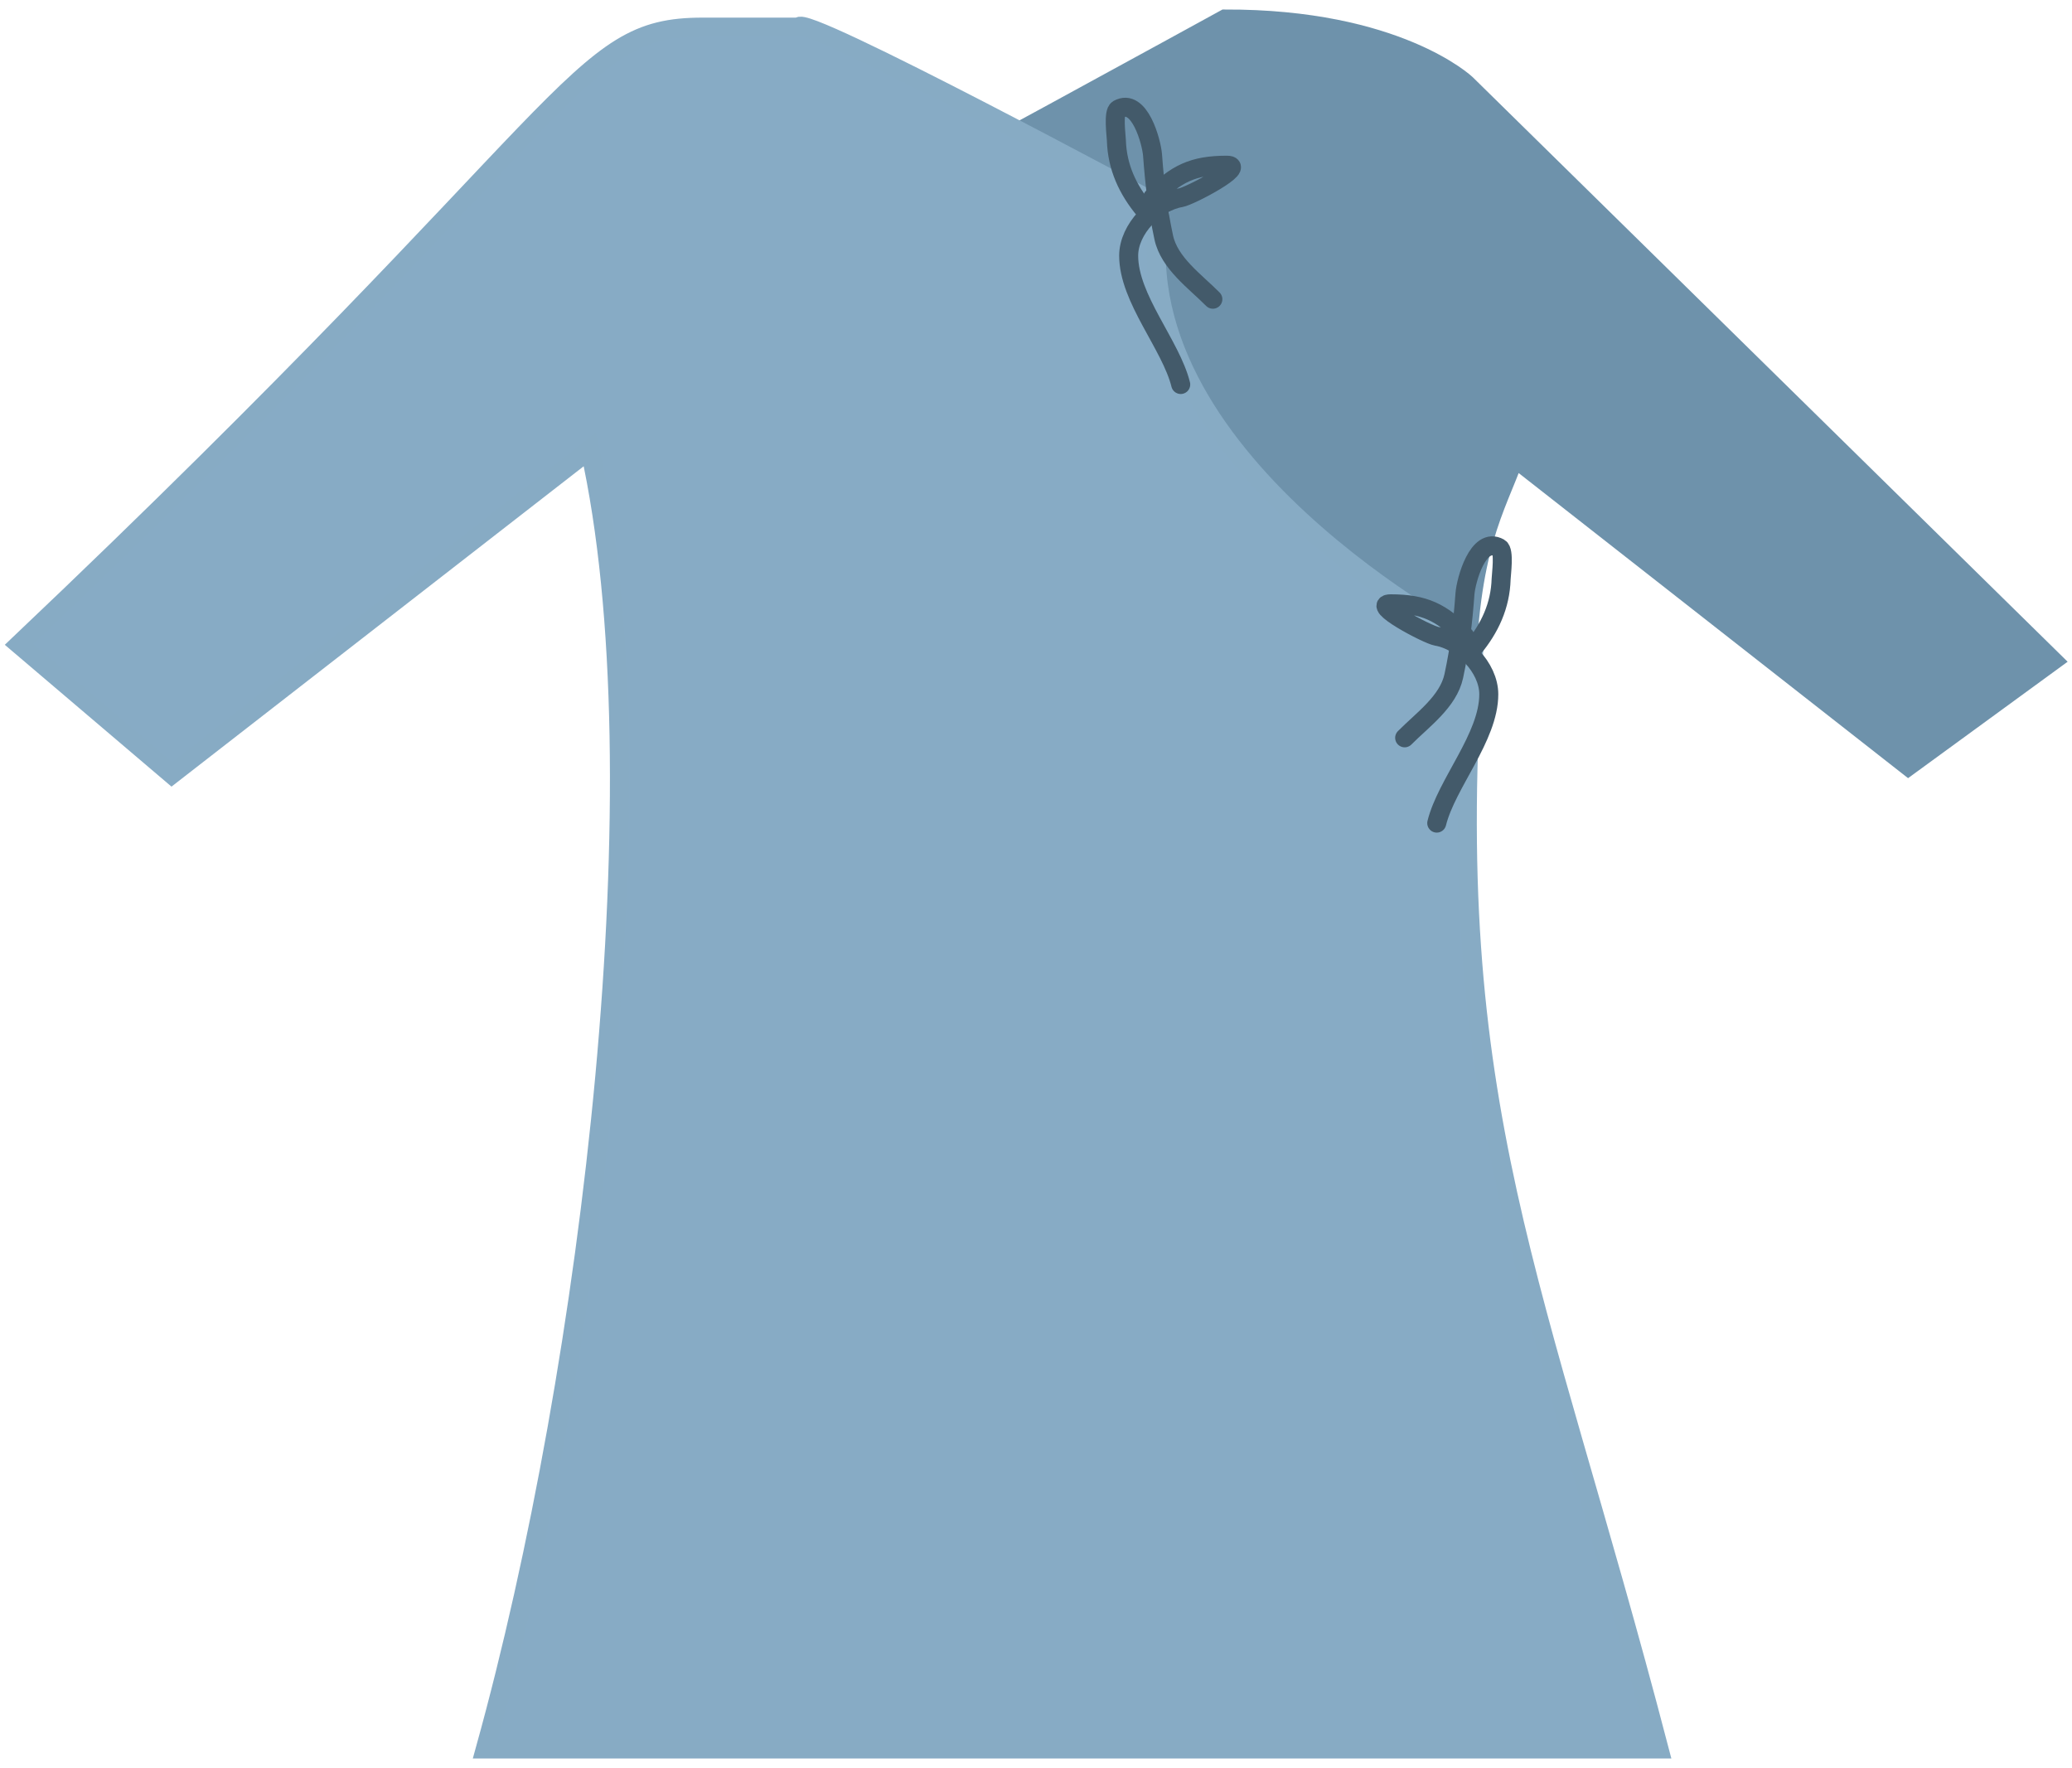 <svg width="109" height="93" viewBox="0 0 109 93" fill="none" xmlns="http://www.w3.org/2000/svg">
<path d="M64.439 1C64.439 1 46.392 10.902 46.253 10.826C56.158 27.565 61.669 37.44 77.126 36.033C77.23 28.823 78.695 26.783 79.664 24.07L100.387 40.305L108 34.751L77.126 4.418C77.126 4.418 73.495 0.974 64.439 1Z" fill="#6E92AB" stroke="#6E92AB"/>
<path d="M1 33.897C30.804 5.616 30.182 1.427 36.949 1.427L42.024 1.427C42.024 0.573 61.055 10.826 61.055 10.826C58.518 24.07 77.549 33.897 77.549 33.897C75.78 58.321 80.786 67.138 87.277 92H25.53C31.156 71.72 34.834 40.733 31.028 23.643L9.036 40.733L1 33.897Z" fill="#87ABC5" stroke="#87ABC4"/>
<path d="M60.209 11.04C59.327 9.979 58.77 8.79 58.729 7.385C58.722 7.138 58.549 5.901 58.823 5.747C59.945 5.118 60.581 7.471 60.632 8.168C60.744 9.696 60.898 10.979 61.22 12.488C61.508 13.841 62.874 14.8 63.804 15.739" stroke="#435A6A" stroke-linecap="round" stroke-linejoin="round"/>
<path d="M77.489 34.11C78.371 33.049 78.928 31.86 78.969 30.455C78.976 30.208 79.15 28.971 78.875 28.817C77.753 28.188 77.117 30.541 77.066 31.238C76.954 32.766 76.8 34.049 76.479 35.558C76.19 36.911 74.824 37.87 73.894 38.81" stroke="#435A6A" stroke-linecap="round" stroke-linejoin="round"/>
<path d="M60.632 10.399C61.845 9.136 62.779 8.69 64.533 8.69C65.675 8.69 62.606 10.316 62.113 10.399C60.787 10.622 59.375 12.041 59.375 13.449C59.375 15.707 61.596 18.138 62.113 20.225" stroke="#435A6A" stroke-linecap="round" stroke-linejoin="round"/>
<path d="M77.062 33.47C75.85 32.206 74.916 31.761 73.162 31.761C72.02 31.761 75.089 33.387 75.582 33.47C76.907 33.693 78.319 35.112 78.319 36.52C78.319 38.778 76.099 41.208 75.582 43.296" stroke="#435A6A" stroke-linecap="round" stroke-linejoin="round"/>
</svg>
